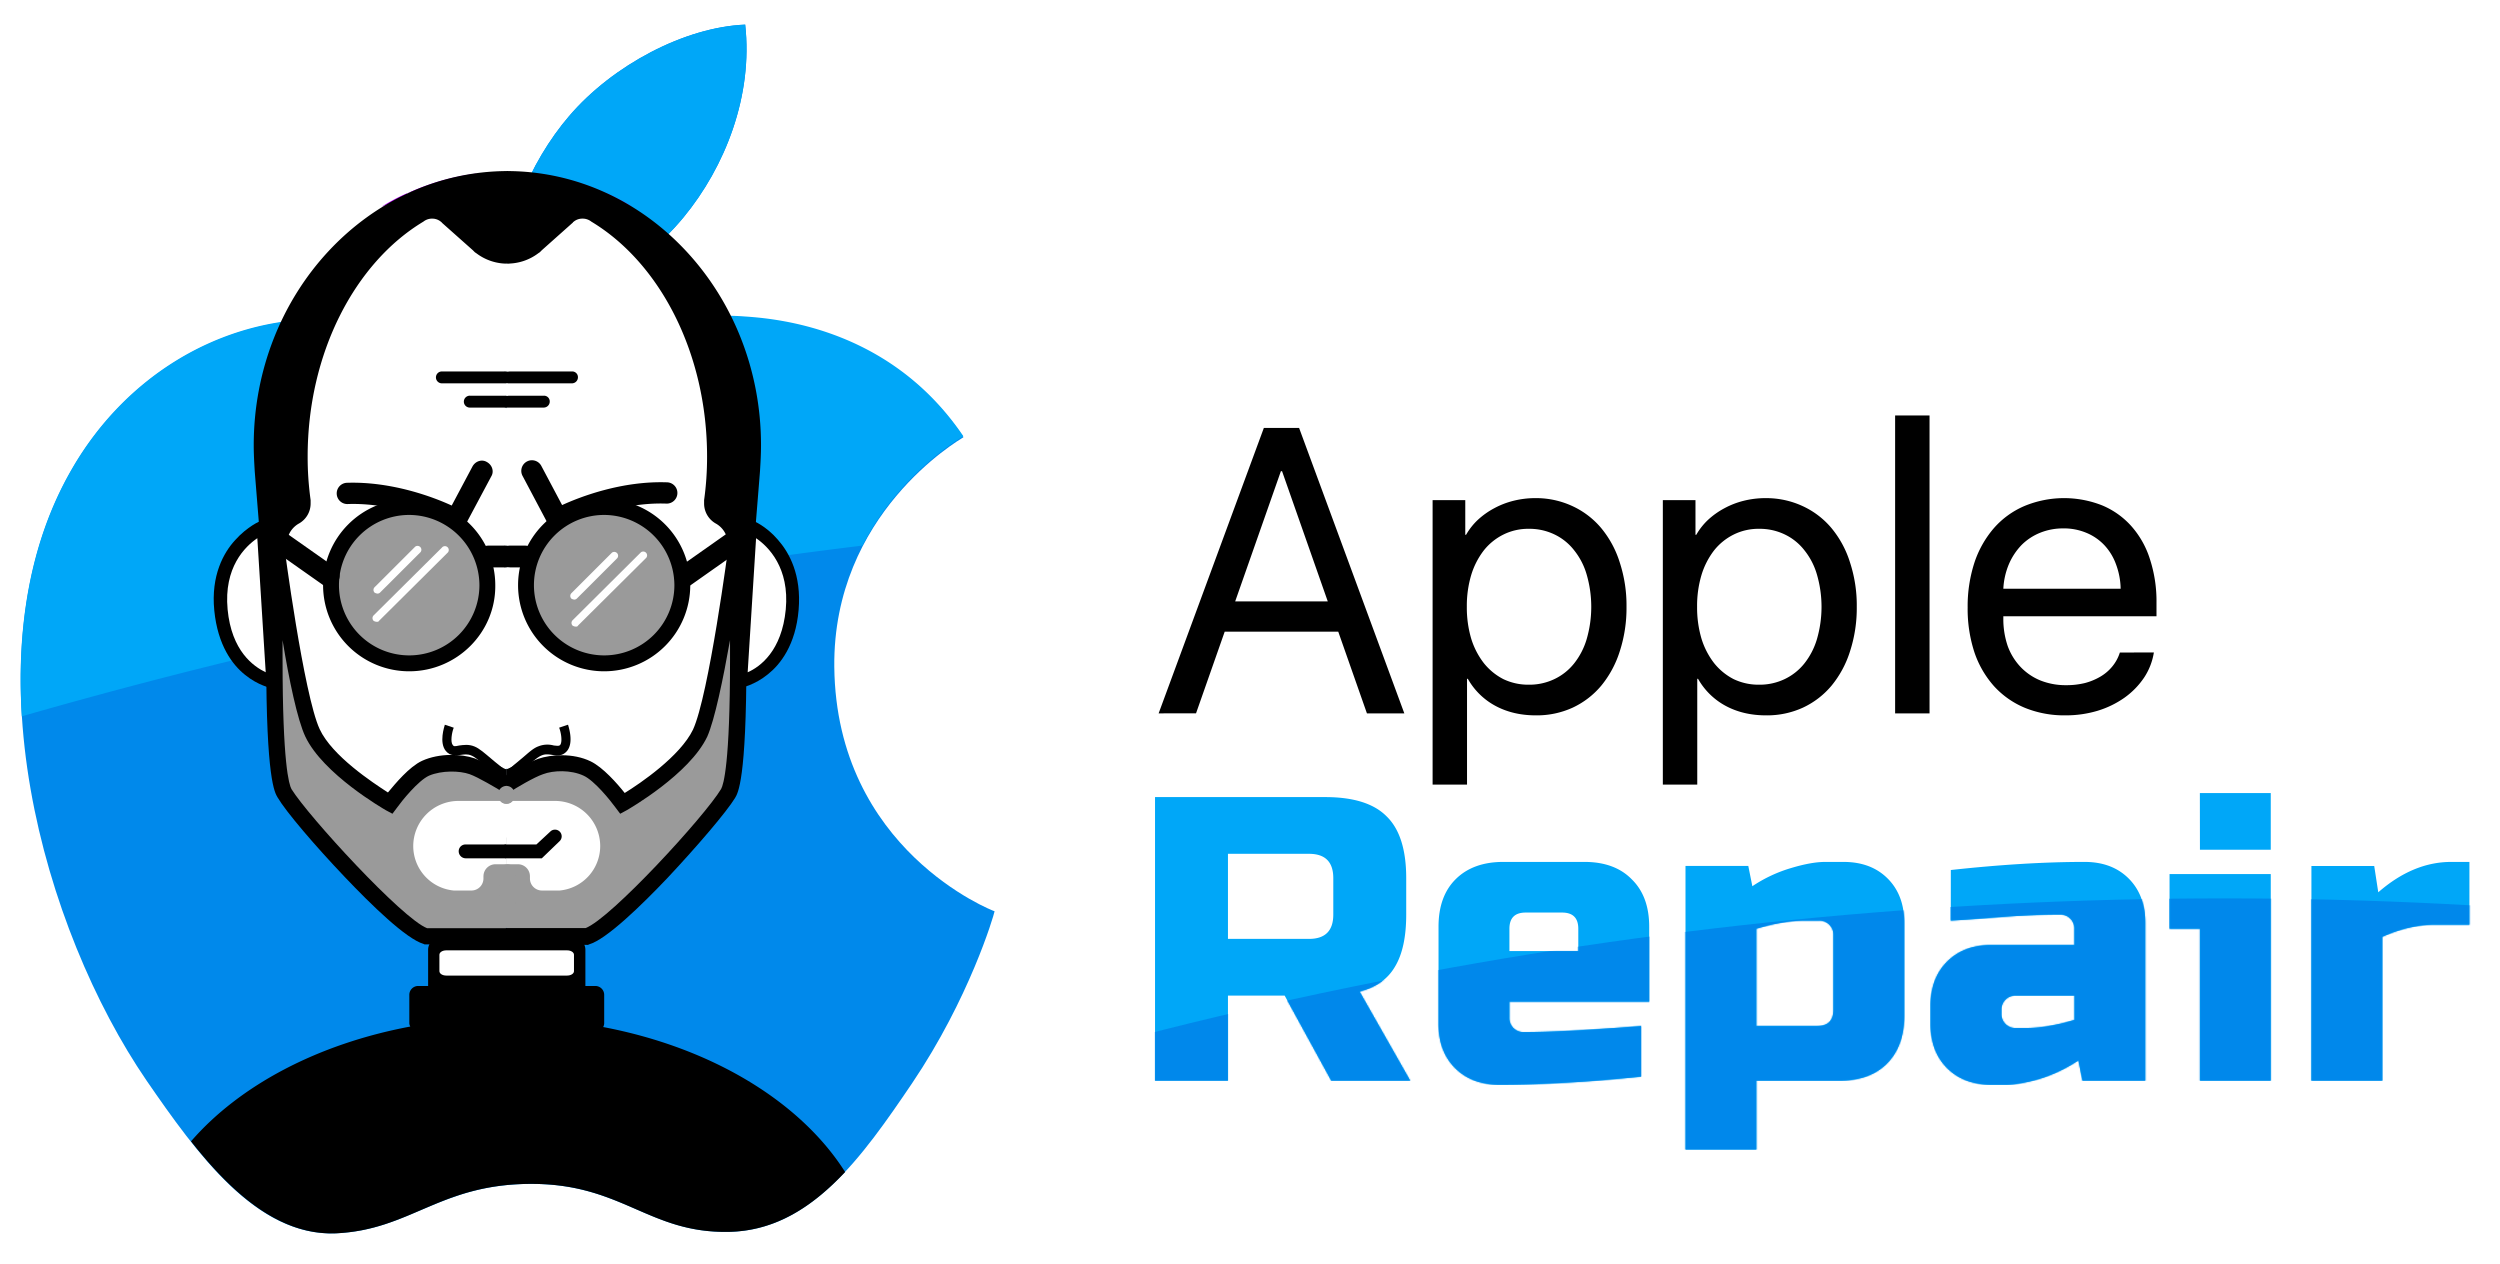 <?xml version="1.0" encoding="UTF-8"?>
<svg xmlns="http://www.w3.org/2000/svg" xmlns:xlink="http://www.w3.org/1999/xlink" id="Слой_1" data-name="Слой 1" viewBox="0 0 1851.19 936.09"><defs><style>.cls-1{fill:#0088eb;}.cls-2{fill:#fff;}.cls-3{fill:#0089eb;}.cls-4{fill:#00a7f8;}.cls-5{fill:#9a9a9a;}.cls-6{fill:#ba00ff;}.cls-7{mask:url(#mask);}</style><mask id="mask" x="-1573.73" y="587.23" width="6442" height="6520" maskUnits="userSpaceOnUse"><g id="mask0"><path class="cls-1" d="M855.27,590.23h126q31.5,0,45.6,14.4,14.4,14.1,14.4,45.6v27q0,24.9-8.4,38.7-8.1,13.8-26.1,18.3l37.5,66h-58.5l-34.5-63h-42v63h-54Zm132,60q0-18-18-18h-60v63h60q18,0,18-18Zm142.42,25.5q-12,0-12,12v16.5h51v-16.5q0-12-12-12Zm85.5,121.5q-57.9,6-105,6-20.4,0-32.7-12.3t-12.3-32.7v-72q0-22.5,12.6-35.1,12.9-12.9,35.4-12.9h60q22.5,0,35.1,12.9,12.9,12.6,12.9,35.1v55.5h-103.5v12a10.25,10.25,0,0,0,10.5,10.5q29.7,0,87-4.5Zm121.38-115.5q-15.9,0-36,6v72h45q12,0,12-12v-55.5a10.25,10.25,0,0,0-10.5-10.5Zm-36,118.5v51h-52.5v-210h46.5l3,15a104.36,104.36,0,0,1,28.8-13.5q15-4.5,25.2-4.5h13.5q20.4,0,32.7,12.3t12.3,32.7v69q0,22.5-12.9,35.4-12.6,12.6-35.1,12.6Zm199.47-39q15.9,0,36-6v-18h-43.5a10.25,10.25,0,0,0-10.5,10.5v3a10.25,10.25,0,0,0,10.5,10.5Zm-55.5-117q54.9-6,99-6,20.4,0,32.7,12.3t12.3,32.7v117H1542l-3-15a110.37,110.37,0,0,1-29.1,13.8q-14.7,4.2-24.9,4.2h-10.5q-20.4,0-32.7-12.3t-12.3-32.7v-13.5q0-20.4,12.3-32.7t32.7-12.3H1536v-12a10.25,10.25,0,0,0-10.5-10.5q-19.5,0-43.2,1.8-23.4,1.8-37.8,2.7Zm236.91,3v153H1629V687.73h-22.5v-40.5Zm-52.5-60h52.5v42H1629Zm174.1,97.5q-18.9,0-39,9v106.5h-52.5v-159h46.5l3,19.5q25.8-22.5,54-22.5h13.5v46.5Z"/></g></mask></defs><title>logo 44</title><rect class="cls-2" width="1851.19" height="936.09"/><path class="cls-3" d="M381.42,275.42c-34.81,0-89-40.3-146.18-38.84-75.11,1.1-144,44-182.82,112.48-78,137-20.15,339.63,56.05,451,37.37,54.23,81.34,115.41,140,113.21,56.05-2.56,76.93-36.63,145.08-36.63,67.41,0,86.83,36.63,146.18,35.53,60.45-1.1,98.56-55.32,135.56-109.91,42.5-63,60.45-123.83,61.18-127.49-1.46-.37-117.24-45.43-118.7-181-1.1-113.21,91.59-167.43,95.62-170-52.76-78-133.72-86.83-161.94-88.66C477.77,228.89,415.86,275.42,381.42,275.42ZM506,161.11c31.15-37.73,51.66-90.49,45.8-142.88-44.7,1.83-98.19,30-130.43,67.78-28.57,33.34-53.49,87.19-46.89,138.48C424.28,228.16,474.84,198.85,506,161.11Z"/><path class="cls-4" d="M506,161.11c31.15-37.73,51.66-90.49,45.8-142.88-44.7,1.83-98.19,30-130.43,67.78-28.58,33.34-53.49,87.19-46.89,138.48C424.28,228.16,474.84,198.85,506,161.11Z"/><path class="cls-4" d="M638.61,404c27.11-53.13,71.81-79.14,74.74-81-52.75-78-133.72-86.83-161.93-88.66-73.64-5.87-135.56,40.66-170,40.66-34.8,0-89-40.3-146.18-38.83-75.11,1.1-144,44-182.82,112.47C21.64,402.55,12.12,466.3,16.15,530.41A4012.63,4012.63,0,0,1,638.61,404Z"/><path class="cls-2" d="M375.19,135.83V580.24l-90.86,40.67L207,513.56,201.9,356.39l20.88-122,52.39-62.64,60.46-31.15Z"/><path d="M375.2,576.94c-5.13,0-10.26-4.76-16.12-9.89-3.67-3.29-7.33-6.59-10.26-7.69-2.57-1.1-5.13-.73-7.7-.37-3.29.37-7.69,1.1-11-2.93-5.13-6.23-1.1-17.95-.73-19.42l6.59,2.2c-1.46,3.67-2.56,10.63-.73,12.82.73,1.1,1.47,1.1,4.76.37,2.94-.37,7-1.1,11.36.73,3.67,1.47,7.7,5.13,12.09,8.8,4,3.29,9.16,8.06,11.73,8.06v7.32Z"/><path d="M341.12,395.22l-7-3.66c-.37-.37-37-19.78-76.94-18.32a7.88,7.88,0,0,1-.37-15.75c33.34-1.1,64.12,10.62,77.67,16.85l15.39-28.94c2.2-4,7-5.5,10.63-3.3,4,2.2,5.49,7,3.29,10.62Z"/><path class="cls-5" d="M303,491.21a57.89,57.89,0,1,0-57.88-57.88A57.88,57.88,0,0,0,303,491.21Z"/><path d="M303,497.08a63.75,63.75,0,1,1,63.74-63.75C367.13,468.5,338.19,497.08,303,497.08Zm0-115.78a52,52,0,1,0,52,52A52.23,52.23,0,0,0,303,381.3Z"/><path d="M243.3,434.42a6.41,6.41,0,0,1-4.4-1.46l-45.79-32.24a7.88,7.88,0,1,1,9.16-12.82l45.79,32.24a7.73,7.73,0,0,1,1.84,11A8.88,8.88,0,0,1,243.3,434.42Z"/><path d="M375.19,420.14H361.63a8.06,8.06,0,0,1,0-16.12h13.56a8.06,8.06,0,0,1,0,16.12Z"/><path d="M375.56,301.8H348.08a4.4,4.4,0,1,1,0-8.79h27.48A4.23,4.23,0,0,1,380,297.4,4.45,4.45,0,0,1,375.56,301.8Z"/><path d="M375.56,283.85H327.2a4.4,4.4,0,1,1,0-8.8h48.36a4.24,4.24,0,0,1,4.4,4.4A4.46,4.46,0,0,1,375.56,283.85Z"/><path class="cls-5" d="M375.19,693.45H315.47C295,687.59,222.78,607,210.69,587.94s-6.23-183.55-6.23-183.55,14.65,112.47,27.11,138.85,57.15,52,57.15,52,15-20.52,26.38-25.65,26-4.4,34.44-1.47,26,13.56,26,13.56"/><path d="M375.19,699.31H314.37l-.73-.36c-12.82-3.67-38.83-29-58.25-49.46-22-23.09-43.6-48.37-49.83-59-2.2-3.66-8.43-13.56-8.43-102.22,0-43.23,1.47-84.26,1.47-84.63l11.72-.73c0,1.1,14.66,111.74,26.38,137,9.16,19.78,39.2,39.57,50.56,46.9,5.5-6.6,15.76-19.05,25.28-23.45,12.82-5.86,29.31-5.13,38.84-1.83,8.79,3.29,26.38,13.55,27.11,14.29l-6.23,10.62c-4.76-2.93-18.32-11-24.55-13.19-7.32-2.56-20.51-2.93-30,1.1-8.06,3.66-20.15,18.68-23.81,23.81l-3.3,4.4L285.8,600c-1.84-1.1-46.53-26.75-59.72-54.59C220.22,533,214,503.3,209.23,474v14.29c0,76.94,4.76,92.69,6.59,96,12.46,20.15,82.07,96,100.39,103h59Z"/><path class="cls-2" d="M358,648.75a8.91,8.91,0,0,1,8.79-8.79h8.8V593.07H339.29A33.46,33.46,0,0,0,306,626.41a33.08,33.08,0,0,0,30,33h13.19a8.91,8.91,0,0,0,8.79-8.79v-1.84Z"/><path d="M375.19,635.56h-30.4a5.23,5.23,0,0,1-5.13-5.13,5,5,0,0,1,5.13-5.12h30.4a5.23,5.23,0,0,1,5.13,5.12A5,5,0,0,1,375.19,635.56Z"/><path class="cls-2" d="M279.57,439.56a5.22,5.22,0,0,1-2.2-.74,2.87,2.87,0,0,1,0-4l30.05-30a2.85,2.85,0,0,1,4,4l-30.05,30A2.77,2.77,0,0,1,279.57,439.56Z"/><path class="cls-2" d="M278.84,460.44a5.14,5.14,0,0,1-2.2-.74,2.87,2.87,0,0,1,0-4l50.56-50.19a2.85,2.85,0,1,1,4,4L280.67,459.7C280.3,460.44,279.57,460.44,278.84,460.44Z"/><path class="cls-2" d="M194.94,390.09l7,114.68s-34.07-5.86-38.46-53.12C159.41,404.75,194.94,390.09,194.94,390.09Z"/><path d="M207.4,510.63l-6.23-1.1c-.37,0-9.89-1.83-19.79-9.89-9.15-7.33-20.15-21.62-22.71-47.63s7-42.87,15.39-52c9.16-10.25,18.68-14.28,19.05-14.28l6.23-2.57ZM190.54,398.52c-9.16,6.23-24.91,21.62-22,52.76,2.93,30.77,19.05,42.13,28.21,46.53Z"/><path class="cls-6" d="M303.39,145l-2.2-1.83a150.51,150.51,0,0,0-18.69,9.89Z"/><path class="cls-6" d="M349.18,131.43a14.8,14.8,0,0,1,3.66-2.93,175.52,175.52,0,0,0-51.29,14.66l46.53-12.82Z"/><path d="M187.88,329.64c0,6.6.36,12.82.73,19.05,0,.37,3.66,45.43,3.66,45.43l9.89,4.4.37-.73,10.26,7.69c0-.73-.37-1.46-.37-2.56a17.45,17.45,0,0,1,9.16-15.39,17,17,0,0,0,8.43-15v-2.2a229.8,229.8,0,0,1-2.2-32.24c0-76.94,35.17-143.62,85.73-174a10.26,10.26,0,0,1,6.6-2.2,10,10,0,0,1,6.22,2.2c.37.37.74.37.74.73l23.08,20.52,1.46,1.47,1.1.73a37.75,37.75,0,0,0,22.72,7.69h.73V126.67C272.51,126.67,187.88,217.53,187.88,329.64Z"/><path class="cls-2" d="M375.19,135.83V580.24l90.86,40.67,77.67-107.35,4.77-157.17L528,234.38l-52.76-62.64-60.45-31.15Z"/><path d="M374.83,576.51v-7c2.56,0,7.69-4.76,11.72-8.06,4.4-3.66,8.06-7.33,12.09-8.79A17.84,17.84,0,0,1,410,552c3.3.37,4,.37,4.76-.36,1.83-2.2.73-9.16-.73-12.82l6.59-2.2c.37,1.46,4.4,13.19-.73,19.41-3.3,4-7.69,3.67-11,2.94-2.57-.37-5.13-.74-7.69.36-2.94,1.1-6.6,4.4-10.26,7.7C385.08,571.75,380,576.51,374.83,576.51Z"/><path d="M409.63,395.22l-22.71-42.86A7.87,7.87,0,1,1,400.84,345L416.23,374c13.55-6.22,44.33-18,77.67-16.85a7.88,7.88,0,0,1-.37,15.76c-39.93-1.47-76.57,18.31-76.94,18.31Z"/><path class="cls-5" d="M447.37,491.21a57.89,57.89,0,1,0-57.89-57.88A57.88,57.88,0,0,0,447.37,491.21Z"/><path d="M447.37,497.08a63.75,63.75,0,1,1,63.75-63.75A63.8,63.8,0,0,1,447.37,497.08Zm0-115.78a52,52,0,1,0,52,52A52.23,52.23,0,0,0,447.37,381.3Z"/><path d="M507.45,434.42a8.3,8.3,0,0,1-6.59-3.29,7.73,7.73,0,0,1,1.83-11l45.8-32.24a7.88,7.88,0,0,1,9.16,12.82L511.85,433A7,7,0,0,1,507.45,434.42Z"/><path d="M388.75,420.14H375.19a8.06,8.06,0,0,1,0-16.12h13.56a8.06,8.06,0,0,1,0,16.12Z"/><path d="M402.67,301.8H375.19a4.4,4.4,0,0,1,0-8.79h27.48a4.23,4.23,0,0,1,4.4,4.39A4.46,4.46,0,0,1,402.67,301.8Z"/><path d="M423.55,283.85H375.19a4.4,4.4,0,0,1,0-8.8h48.36a4.23,4.23,0,0,1,4.4,4.4A4.46,4.46,0,0,1,423.55,283.85Z"/><path class="cls-5" d="M375.19,693.45h59.72c20.52-5.86,92.69-86.46,104.78-105.51s6.23-183.56,6.23-183.56-14.65,112.48-27.11,138.86-57.15,52-57.15,52-15-20.51-26.38-25.64-26-4.4-34.44-1.47-26,13.56-26,13.56"/><path d="M374.59,699V687.22h59c18.68-7,88.29-82.8,100.38-103,1.83-3.3,6.6-19,6.6-96V474c-5.13,28.95-11.36,59-16.86,71.45C510.51,573.28,465.82,598.93,464,600l-4.76,2.57-3.3-4.4c-4-5.49-15.75-20.15-23.81-23.81-9.53-4.4-22.35-4-30-1.1-6.6,2.2-20.15,10.26-24.55,13.19l-6.23-10.26c.74-.37,17.95-11,27.11-14.29,9.53-3.3,26-4.39,38.84,1.83,9.16,4.4,19.78,16.49,25.28,23.45,11.36-7,41-27.11,50.56-46.89,11.72-25.28,26.38-135.93,26.38-137l11.72.74c0,.36,1.47,41.76,1.47,84.63,0,88.66-6.23,98.55-8.43,102.22-6.23,10.25-27.84,35.53-49.83,59C475,670.37,449,695.65,436.14,699.31l-.73.37Z"/><path class="cls-2" d="M392.41,648.75a8.91,8.91,0,0,0-8.79-8.79h-8.79V593.07H411.1a33.46,33.46,0,0,1,33.34,33.34,33.09,33.09,0,0,1-30.05,33H401.2a8.91,8.91,0,0,1-8.79-8.79v-1.84Z"/><path d="M401.2,635.56h-26a5.24,5.24,0,0,1-5.13-5.13,5,5,0,0,1,5.13-5.13h22l10.26-9.52a4.92,4.92,0,0,1,7,7Z"/><path class="cls-2" d="M555.45,390.1l-7,114.67s34.07-5.86,38.47-53.12C591.35,404.75,555.45,390.1,555.45,390.1Z"/><path d="M543,510.63l7.7-127.86,6.22,2.56c.37,0,10.26,4,19.06,14.29,8.42,9.53,17.58,26,15.38,52S577.8,492,568.64,499.27c-9.89,8.06-19.42,9.9-19.79,9.9Zm16.86-112.11-6.23,99.29c9.16-4,25.28-15.76,28.21-46.53S569,404.75,559.85,398.52Z"/><path class="cls-6" d="M447,145l2.2-1.83a151.09,151.09,0,0,1,18.68,9.89Z"/><path class="cls-6" d="M401.2,131.43a14.8,14.8,0,0,0-3.66-2.93,175.52,175.52,0,0,1,51.29,14.66L402.3,130.34Z"/><path d="M563.51,329.64c0,6.6-.37,12.82-.74,19.05,0,.37-3.66,45.43-3.66,45.43l-9.89,4.4-.37-.73-10.26,7.69c0-.73.37-1.46.37-2.56a17.43,17.43,0,0,0-9.16-15.39,17,17,0,0,1-8.43-15v-2.2a229.8,229.8,0,0,0,2.2-32.24c0-76.94-35.17-143.62-85.73-174a10.25,10.25,0,0,0-6.59-2.2A10,10,0,0,0,425,164c-.37.37-.73.37-.73.73L401.2,185.29l-1.46,1.47-1.1.73a37.75,37.75,0,0,1-22.72,7.69h-.73V126.67C478.87,126.67,563.51,217.53,563.51,329.64Z"/><path d="M141.45,845.13c30,38.1,64.85,69.61,107,68.14,56.05-2.56,76.94-36.63,145.08-36.63,67.42,0,86.83,36.63,146.19,35.53,34.8-.73,61.91-18.68,86.09-44.33-33-52-98.55-92-179.15-107.34a6.93,6.93,0,0,0,.73-2.57V736.68a6.57,6.57,0,0,0-6.6-6.59h-7.32V703.34c0-4-2.57-7.69-6.23-7.69h-104c-3.3,0-6.23,3.3-6.23,7.69v26.75h-7.33a6.56,6.56,0,0,0-6.59,6.59v20.89a5.33,5.33,0,0,0,.73,2.56C235.24,773,177.35,803.73,141.45,845.13Z"/><path class="cls-2" d="M419.89,703.71h-89.4c-2.93,0-5.12,1.46-5.12,3.29v12.09c0,1.84,2.19,3.3,5.12,3.3h89.4c2.93,0,5.13-1.46,5.13-3.3V707C425,705.17,422.82,703.71,419.89,703.71Z"/><path d="M990.94,467.73H906.86l-21.24,60.5H857.94l77.92-211.38h26.08l77.93,211.38h-27.69Zm-76.32-22.41h68.56l-33.84-96.39h-.88Zm222.07-76.47a64,64,0,0,1,27.54,5.86A61.22,61.22,0,0,1,1185.62,391a74.53,74.53,0,0,1,13.77,25.49,102.37,102.37,0,0,1,5,32.81,103.75,103.75,0,0,1-5,33,76.07,76.07,0,0,1-13.63,25.34A61.37,61.37,0,0,1,1164.52,524a63.86,63.86,0,0,1-27.24,5.71q-16.85,0-29.89-7a51.33,51.33,0,0,1-20.5-20.07h-.59V581h-25.49V370.32H1085V396h.59a47.83,47.83,0,0,1,8.79-11.13,58.32,58.32,0,0,1,12-8.5,60.85,60.85,0,0,1,14.36-5.56A66.66,66.66,0,0,1,1136.69,368.85ZM1132,507a42.94,42.94,0,0,0,18.9-4.1,41.34,41.34,0,0,0,14.65-11.58,53.16,53.16,0,0,0,9.37-18.16,85.76,85.76,0,0,0,0-47.61,51.47,51.47,0,0,0-9.37-18.16,40.53,40.53,0,0,0-14.65-11.72,42.8,42.8,0,0,0-18.9-4.1,41.27,41.27,0,0,0-18.75,4.25,42.8,42.8,0,0,0-14.5,11.71,56.89,56.89,0,0,0-9.37,18.31,80,80,0,0,0-3.23,23.44,81.45,81.45,0,0,0,3.23,23.59,57,57,0,0,0,9.37,18.16,44.53,44.53,0,0,0,14.5,11.87A42.65,42.65,0,0,0,1132,507Zm175.2-138.14a64,64,0,0,1,27.54,5.86A61.22,61.22,0,0,1,1356.13,391a74.35,74.35,0,0,1,13.76,25.49,102.09,102.09,0,0,1,5,32.81,103.47,103.47,0,0,1-5,33,75.88,75.88,0,0,1-13.62,25.34A61.37,61.37,0,0,1,1335,524a63.86,63.86,0,0,1-27.24,5.71q-16.85,0-29.89-7a51.42,51.42,0,0,1-20.51-20.07h-.58V581h-25.49V370.32h24.17V396h.59a47.83,47.83,0,0,1,8.79-11.13,58,58,0,0,1,12-8.5,60.78,60.78,0,0,1,14.35-5.56A66.8,66.8,0,0,1,1307.2,368.85ZM1302.51,507a43,43,0,0,0,18.9-4.1,41.43,41.43,0,0,0,14.65-11.58,53.34,53.34,0,0,0,9.37-18.16,85.76,85.76,0,0,0,0-47.61,51.64,51.64,0,0,0-9.37-18.16,40.62,40.62,0,0,0-14.65-11.72,42.83,42.83,0,0,0-18.9-4.1,41.27,41.27,0,0,0-18.75,4.25,42.8,42.8,0,0,0-14.5,11.71,56.89,56.89,0,0,0-9.37,18.31,80,80,0,0,0-3.23,23.44,81.45,81.45,0,0,0,3.23,23.59,57,57,0,0,0,9.37,18.16,44.53,44.53,0,0,0,14.5,11.87A42.65,42.65,0,0,0,1302.51,507Zm100.78-199.37h25.49V528.23h-25.49Zm124.52,83.64a44.93,44.93,0,0,0-17.14,3.23,41.1,41.1,0,0,0-13.77,9.08,47.31,47.31,0,0,0-9.38,14.21,53.85,53.85,0,0,0-4.1,18.16h86.87a54.12,54.12,0,0,0-3.52-18.31,41.09,41.09,0,0,0-8.64-14.06,38.51,38.51,0,0,0-13.33-9.08A43.17,43.17,0,0,0,1527.81,391.26Zm67.08,91.85a47,47,0,0,1-7.32,18.75,58,58,0,0,1-14.5,14.8,69.86,69.86,0,0,1-19.92,9.66,81.41,81.41,0,0,1-23.73,3.37,77.24,77.24,0,0,1-30-5.56,64,64,0,0,1-22.85-16A72.59,72.59,0,0,1,1462,483a103.32,103.32,0,0,1-5-33.1,104.71,104.71,0,0,1,5-33.25,75.4,75.4,0,0,1,14.36-25.49A62.86,62.86,0,0,1,1499,374.71a76.66,76.66,0,0,1,57.71-.44,59.7,59.7,0,0,1,21.68,15.53A67.08,67.08,0,0,1,1592,414.12a100.68,100.68,0,0,1,4.83,32.22v10H1483.42v1.47a61.89,61.89,0,0,0,3.22,20.51,44.7,44.7,0,0,0,9.52,15.52,42.44,42.44,0,0,0,14.65,10,50.37,50.37,0,0,0,19.19,3.52,57.53,57.53,0,0,0,13.92-1.61,45.36,45.36,0,0,0,11.57-4.84,33.14,33.14,0,0,0,8.79-7.61,30.72,30.72,0,0,0,5.42-10.11Z"/><path class="cls-4" d="M855.27,590.23h126q31.5,0,45.6,14.4,14.4,14.1,14.4,45.6v27q0,24.9-8.4,38.7-8.1,13.8-26.1,18.3l37.5,66h-58.5l-34.5-63h-42v63h-54Zm132,60q0-18-18-18h-60v63h60q18,0,18-18Zm142.42,25.5q-12,0-12,12v16.5h51v-16.5q0-12-12-12Zm85.5,121.5q-57.9,6-105,6-20.4,0-32.7-12.3t-12.3-32.7v-72q0-22.5,12.6-35.1,12.9-12.9,35.4-12.9h60q22.5,0,35.1,12.9,12.9,12.6,12.9,35.1v55.5h-103.5v12a10.25,10.25,0,0,0,10.5,10.5q29.7,0,87-4.5Zm121.38-115.5q-15.9,0-36,6v72h45q12,0,12-12v-55.5a10.25,10.25,0,0,0-10.5-10.5Zm-36,118.5v51h-52.5v-210h46.5l3,15a104.36,104.36,0,0,1,28.8-13.5q15-4.5,25.2-4.5h13.5q20.4,0,32.7,12.3t12.3,32.7v69q0,22.5-12.9,35.4-12.6,12.6-35.1,12.6Zm199.47-39q15.9,0,36-6v-18h-43.5a10.25,10.25,0,0,0-10.5,10.5v3a10.25,10.25,0,0,0,10.5,10.5Zm-55.5-117q54.9-6,99-6,20.4,0,32.7,12.3t12.3,32.7v117H1542l-3-15a110.37,110.37,0,0,1-29.1,13.8q-14.7,4.2-24.9,4.2h-10.5q-20.4,0-32.7-12.3t-12.3-32.7v-13.5q0-20.4,12.3-32.7t32.7-12.3H1536v-12a10.25,10.25,0,0,0-10.5-10.5q-19.5,0-43.2,1.8-23.4,1.8-37.8,2.7Zm236.91,3v153H1629V687.73h-22.5v-40.5Zm-52.5-60h52.5v42H1629Zm174.1,97.5q-18.9,0-39,9v106.5h-52.5v-159h46.5l3,19.5q25.8-22.5,54-22.5h13.5v46.5Z"/><g class="cls-7"><circle class="cls-1" cx="1647.27" cy="3886.23" r="3221"/></g><path class="cls-2" d="M425.28,444a5.26,5.26,0,0,1-2.19-.73,2.87,2.87,0,0,1,0-4l30-30a2.85,2.85,0,0,1,4,4l-30,30A2.84,2.84,0,0,1,425.28,444Z"/><path class="cls-5" d="M426.2,461.45a5.18,5.18,0,0,1-2.2-.74,2.87,2.87,0,0,1,0-4l50.56-50.19a2.85,2.85,0,0,1,4,4L428,460.71C427.66,461.45,426.93,461.45,426.2,461.45Z"/><path d="M376.61,184.89c7.72,0,7.73-12,0-12s-7.74,12,0,12Z"/><path d="M375.27,177.56c7.72,0,7.74-12,0-12s-7.73,12,0,12Z"/><path d="M377.27,162.89c7.72,0,7.74-12,0-12s-7.73,12,0,12Z"/><path d="M375.27,167.56c7.72,0,7.74-12,0-12s-7.73,12,0,12Z"/><path d="M376.61,152.89c7.72,0,7.73-12,0-12s-7.74,12,0,12Z"/><path d="M375.94,146.89c7.72,0,7.73-12,0-12s-7.73,12,0,12Z"/><path d="M376.61,192.23c7.72,0,7.73-12,0-12s-7.74,12,0,12Z"/><path d="M375.94,192.89c7.72,0,7.73-12,0-12s-7.73,12,0,12Z"/><path d="M376.61,194.23c7.72,0,7.73-12,0-12s-7.74,12,0,12Z"/><path d="M376.61,194.89c7.72,0,7.73-12,0-12s-7.74,12,0,12Z"/><path class="cls-2" d="M374.61,620.23c7.72,0,7.73-12,0-12s-7.74,12,0,12Z"/><path class="cls-2" d="M374.52,609.48c7.72,0,7.74-12,0-12s-7.73,12,0,12Z"/><path class="cls-2" d="M375.27,608.1c7.72,0,7.74-12,0-12s-7.73,12,0,12Z"/><path class="cls-2" d="M374.9,607.23c7.72,0,7.73-12,0-12s-7.74,12,0,12Z"/><path class="cls-2" d="M375.15,606.48c7.72,0,7.73-12,0-12s-7.74,12,0,12Z"/><path class="cls-2" d="M375.27,605.85c7.72,0,7.74-12,0-12s-7.73,12,0,12Z"/><path class="cls-2" d="M375.4,605.35c7.72,0,7.73-12,0-12s-7.74,12,0,12Z"/><path class="cls-2" d="M375,605.23c7.72,0,7.74-12,0-12s-7.73,12,0,12Z"/><path class="cls-2" d="M375.27,559c7.72,0,7.74-12,0-12s-7.73,12,0,12Z"/><path class="cls-2" d="M375.15,560.48c7.72,0,7.73-12,0-12s-7.74,12,0,12Z"/><path class="cls-2" d="M375.27,562.35c7.72,0,7.74-12,0-12s-7.73,12,0,12Z"/><path class="cls-2" d="M375.27,564.48c7.72,0,7.74-12,0-12s-7.73,12,0,12Z"/><path class="cls-2" d="M375.52,566.1c7.72,0,7.74-12,0-12s-7.73,12,0,12Z"/><path class="cls-2" d="M375.65,567.73c7.72,0,7.73-12,0-12s-7.74,12,0,12Z"/><path class="cls-2" d="M375.52,568.6c7.72,0,7.74-12,0-12s-7.73,12,0,12Z"/><path class="cls-2" d="M374.77,568.6c7.72,0,7.74-12,0-12s-7.73,12,0,12Z"/><path class="cls-2" d="M374.44,551.39c7.72,0,7.73-12,0-12s-7.73,12,0,12Z"/><path class="cls-2" d="M374.61,543.89c7.72,0,7.73-12,0-12s-7.74,12,0,12Z"/><path class="cls-2" d="M375.61,564.39c7.72,0,7.73-12,0-12s-7.74,12,0,12Z"/><path class="cls-2" d="M377.27,534.23c7.72,0,7.74-12,0-12s-7.73,12,0,12Z"/><path class="cls-2" d="M374.77,535.73c7.72,0,7.74-12,0-12s-7.73,12,0,12Z"/><path class="cls-2" d="M374.94,545.89c7.72,0,7.73-12,0-12s-7.73,12,0,12Z"/><path class="cls-2" d="M380.73,535.16l.17-.67a6.3,6.3,0,0,0-.6-4.62,6.13,6.13,0,0,0-3.59-2.76,6,6,0,0,0-7.38,4.19l-.17.67a6.25,6.25,0,0,0,.61,4.62,6,6,0,0,0,11-1.43Z"/><path class="cls-2" d="M369.39,533.4c-.28,4-.42,8-.43,12,0,6.68,10.16,8.27,11.78,1.6a70,70,0,0,0,1.59-17.63c0-2.46-.46-4.77-.68-7.2-.07-.73-.22-1.58-.31-.4.1-1.31.6-2.86.78-4.2.42-3.24-3.07-6-6-6-3.6,0-5.58,2.8-6,6-.26,2-.83,3.44-.55,5.51.24,1.82.66,3.47.75,5.34a54.44,54.44,0,0,1-1.15,15.39L381,545.38c0-4,.15-8,.43-12,.55-7.7-11.45-7.67-12,0Z"/><path class="cls-2" d="M369.93,490.4c0,8.4-.41,16.78-1.08,25.16-.56,6.89-.62,13.44,2.87,19.64,3.78,6.73,14.15.69,10.36-6.06-2.89-5.14-1.34-11.84-.93-17.45.52-7.09.75-14.19.78-21.29,0-7.73-12-7.74-12,0Z"/><path class="cls-2" d="M380.85,494.94c3.12-10.57,1-22.37.41-33.18-.45-7.68-12.45-7.73-12,0,.57,9.58,2.77,20.65,0,30-2.18,7.43,9.39,10.6,11.57,3.19Z"/><path class="cls-2" d="M381.83,463c.91-6.18.4-12.44,1.29-18.6.46-3.2-.79-6.44-4.19-7.38-2.82-.77-6.92,1-7.39,4.19-.89,6.18-.37,12.45-1.28,18.6-.48,3.2.79,6.45,4.19,7.38,2.82.78,6.9-1,7.38-4.19Z"/><path class="cls-2" d="M370.22,436.06c-.45,7.62-.78,15.25-.93,22.88-.14,6.9-1.06,14.66,1.25,21.29s11.08,5.11,11.79-1.59l.28-2.75c.81-7.67-11.2-7.61-12,0l-.28,2.75,11.78-1.6c-2.11-6.05-.93-13.68-.78-20,.17-7,.48-14,.89-21,.46-7.71-11.54-7.69-12,0Z"/><path class="cls-2" d="M380.48,437.64c.29-1.94.56-3.9.68-5.86,0-.72.06-1.43.07-2.15,0-.47,0-.94,0-1.41-.14.45-.09.31.16-.4,1.07-3-1.2-6.7-4.19-7.38a6.15,6.15,0,0,0-7.38,4.19c-1.07,3-.52,7.27-.9,9.82-.47,3.09.77,6.61,4.19,7.38,2.85.65,6.87-.87,7.38-4.19Z"/><path class="cls-2" d="M369,391.89a54.83,54.83,0,0,1,.33,6,6,6,0,0,0,12,0,54.83,54.83,0,0,0-.33-6,6.54,6.54,0,0,0-1.75-4.24,6.16,6.16,0,0,0-4.25-1.76c-2.95.13-6.37,2.66-6,6Z"/><path class="cls-2" d="M381.41,390.57a162.28,162.28,0,0,0,.37-19.35c-.32-7.7-12.32-7.74-12,0a162.28,162.28,0,0,1-.37,19.35c-.61,7.7,11.39,7.66,12,0Z"/><path class="cls-2" d="M380.41,375c-1-3.63,1.22-7.83,1.55-11.51.36-4,.17-8,.2-12,0-7.73-12-7.73-12,0,0,4.41.43,9.15-.53,13.48-1,4.59-2.06,8.59-.79,13.27,2,7.44,13.6,4.28,11.57-3.19Z"/><path class="cls-2" d="M370.19,382.39q-.07,5.25-.33,10.5a6,6,0,0,0,12,0q.25-5.25.33-10.5a6,6,0,0,0-12,0Z"/><path class="cls-2" d="M382,372.05a259.11,259.11,0,0,0,.71-29c-.16-5.16-6.47-8-10.24-4.25a9.51,9.51,0,0,0-2.54,4.28c-1,3.35,1.27,6.2,4.19,7.38a6.79,6.79,0,0,0,4.92.06c4-1.27,5.21-5.22,3.58-8.81a14.48,14.48,0,0,1-.87-8c.91-7.65-11.09-7.59-12,0a25.73,25.73,0,0,0,2.51,14.07l3.59-8.81,1.46-.06,4.2,7.38-.56,1-10.24-4.24a259.11,259.11,0,0,1-.71,29c-.61,7.7,11.39,7.66,12,0Z"/><path class="cls-2" d="M381,345.13c.21-4.51-1-8.91-1-13.43a81.26,81.26,0,0,1,1.84-14.49c1.41-7.55-10.16-10.78-11.58-3.19a115.1,115.1,0,0,0-2.21,15.88c-.22,5.14,1.21,10.14,1,15.23-.38,7.72,11.62,7.7,12,0Z"/><path class="cls-2" d="M381.74,323.29c-.79-2-.36-4.86-.38-7l-.06-8.19c-.05-7.72-12.05-7.74-12,0l.07,9.45c0,3-.28,6.17.8,9,1.17,3,4,5.11,7.38,4.19,2.89-.8,5.36-4.35,4.19-7.38Z"/><path class="cls-2" d="M370.41,258.35a13.44,13.44,0,0,0-1,5.91c-.08,2.28-.59,4.14.32,6.38,1.12,2.76,3.41,4.77,6.58,4.29a6,6,0,0,0,5.21-5.89q0-6.81.4-13.6l-9,5.18.38.29c2.6,1.95,6.71.41,8.21-2.15,1.8-3.07.45-6.26-2.15-8.21l-.38-.29c-3.94-3-8.77,1.14-9,5.18q-.43,6.8-.4,13.6l11.78-1.59c-.54-1.33,0-3.79.05-5.47l-.82,3,.28-.6c1.33-3,.84-6.46-2.16-8.21-2.57-1.51-6.86-.82-8.21,2.15Z"/><path class="cls-2" d="M368.64,213.6c1.78,7.34.31,15.42.12,22.89-.2,7.95-.09,15.89.26,23.84.33,7.69,12.33,7.73,12,0-.37-8.61-.47-17.22-.2-25.83.25-8.07,1.32-16.14-.6-24.09-1.82-7.51-13.39-4.33-11.58,3.19Z"/><path class="cls-2" d="M380.56,226.68c1.05-4.24-1.16-7.78-.68-12,.51-4.57,1.94-8.82,1.48-13.47-.75-7.62-12.76-7.7-12,0,.4,4.08-.78,7.86-1.31,11.87a22.94,22.94,0,0,0-.18,5.49c.11,1.13,1.36,3.9,1.12,4.88-1.85,7.5,9.72,10.7,11.57,3.19Z"/><path class="cls-2" d="M375.44,102.89c7.72,0,7.73-12,0-12s-7.73,12,0,12Z"/><path class="cls-2" d="M375.18,290a1.5,1.5,0,0,0,0-3,1.5,1.5,0,0,0,0,3Z"/><path class="cls-2" d="M373.76,288a12.29,12.29,0,0,1-.08,1.8c0,.71.14,1.42.24,2.13a1.53,1.53,0,0,0,1.85,1.05,1.55,1.55,0,0,0,1.05-1.85,11.1,11.1,0,0,1-.15-1.91,6.52,6.52,0,0,0,0-2c-.47-1.87-3.37-1.07-2.89.8Z"/><path class="cls-2" d="M376.64,286.38c0-.33,0-.66,0-1a1.5,1.5,0,0,0-3,0c0,.34,0,.67,0,1a1.5,1.5,0,0,0,1.5,1.5,1.54,1.54,0,0,0,1.5-1.5Z"/><path class="cls-5" d="M380.69,663.35a55.89,55.89,0,0,0,.09-5.79,6,6,0,0,0-12,0,55.89,55.89,0,0,1-.09,5.79,6,6,0,0,0,1.76,4.24,6.09,6.09,0,0,0,4.24,1.76c3.54-.16,5.64-2.65,6-6Z"/><path class="cls-5" d="M381,589.19a7.38,7.38,0,0,1,0-1.05l-.21,1.6,0-.18a4.52,4.52,0,0,0,.1-2.39,4.38,4.38,0,0,0-.71-2.23,6,6,0,0,0-8.21-2.15,5.81,5.81,0,0,0-2.75,3.58,14.13,14.13,0,0,0-.29,2.82,6.32,6.32,0,0,0,1.76,4.24,6,6,0,0,0,8.49,0,6,6,0,0,0,1.75-4.24Z"/><path class="cls-5" d="M375,594.66c7.72,0,7.74-12,0-12s-7.73,12,0,12Z"/><path class="cls-5" d="M375.09,595.16c7.72,0,7.73-12,0-12s-7.74,12,0,12Z"/><path class="cls-2" d="M426.2,464a5.3,5.3,0,0,1-2.2-.73,2.87,2.87,0,0,1,0-4L474.56,409a2.85,2.85,0,0,1,4,4L428,463.22C427.66,464,426.93,464,426.2,464Z"/><path class="cls-5" d="M375.36,686.73c7.72,0,7.73-12,0-12s-7.74,12,0,12Z"/><path class="cls-5" d="M381.4,680.73c0-3.79.88-7.59,0-11.32a6,6,0,1,0-11.57,3.19c-.15-.61,0,.92,0,1.17-.05.83-.19,1.65-.28,2.47a37.42,37.42,0,0,0-.14,4.49,6,6,0,0,0,12,0Z"/><path class="cls-5" d="M381.88,672.73a64.49,64.49,0,0,0-.21-8.34c-.28-3.12-2.56-6.15-6-6-3,.14-6.3,2.65-6,6a64.49,64.49,0,0,1,.21,8.34,6,6,0,0,0,6,6,6.13,6.13,0,0,0,6-6Z"/><path class="cls-5" d="M381.58,668.52a48.51,48.51,0,0,1,.24-7.33c.34-3.14-3-6.14-6-6-3.54.15-5.64,2.64-6,6a48.51,48.51,0,0,0-.24,7.33c.14,3.13,2.66,6.15,6,6,3.14-.14,6.15-2.64,6-6Z"/><path class="cls-5" d="M381.88,664.85l-.08-6.71c0-3.13-2.74-6.14-6-6a6.1,6.1,0,0,0-6,6l.08,6.71c0,3.14,2.73,6.15,6,6a6.09,6.09,0,0,0,6-6Z"/><path class="cls-5" d="M380.88,665q.11-3.88.05-7.75c-.05-3.14-2.73-6.15-6-6a6.1,6.1,0,0,0-6,6q.06,3.87-.05,7.75a6,6,0,0,0,12,0Z"/><path class="cls-5" d="M381,660.73c0-2,.07-4,.13-6.05a6,6,0,0,0-6-6,6.13,6.13,0,0,0-6,6c-.06,2-.11,4-.13,6.05a6,6,0,0,0,12,0Z"/><path class="cls-5" d="M379.75,660a11.6,11.6,0,0,0-.19-3.42c0-.2-.27-1.92-.12-.86-.18-1.28-.28.48,0-.78a20.38,20.38,0,0,1,.71-2.3c1.08-2.95-1.2-6.7-4.19-7.38a6.16,6.16,0,0,0-7.38,4.19,17.49,17.49,0,0,0-1.17,5.67,24.5,24.5,0,0,0,.37,3.42c.13.74.14.82,0,.25a4.46,4.46,0,0,1-.08,1.21c-.41,3.13,3.06,6.13,6,6,3.61-.16,5.56-2.65,6-6Z"/><path class="cls-5" d="M381,660.14c.43-4.11,1.44-8.12.36-12.42a6,6,0,0,0-11.57,3.19c.68,2.73-.48,6.26-.79,9.23-.34,3.23,3,6,6,6,3.53,0,5.65-2.76,6-6Z"/><path class="cls-5" d="M375.65,658c7.72,0,7.73-12,0-12s-7.74,12,0,12Z"/><path class="cls-5" d="M381.64,652a9.84,9.84,0,0,0,0-1.8,6.37,6.37,0,0,0-1.75-4.24,6.14,6.14,0,0,0-4.25-1.76,6.05,6.05,0,0,0-4.24,1.76,5.92,5.92,0,0,0-1.76,4.24,9.84,9.84,0,0,1,0,1.8,6,6,0,0,0,1.76,4.24,6.13,6.13,0,0,0,4.24,1.76,6.05,6.05,0,0,0,4.24-1.76l.94-1.21a5.89,5.89,0,0,0,.82-3Z"/><path class="cls-5" d="M381.44,651.74a13.75,13.75,0,0,0,.25-2.39,6.27,6.27,0,0,0-1.76-4.24,6.13,6.13,0,0,0-4.24-1.76,6.05,6.05,0,0,0-4.24,1.76,6,6,0,0,0-1.76,4.24,4.56,4.56,0,0,1,0,.64l.22-1.6,0,.16a4.52,4.52,0,0,0-.11,2.39,4.38,4.38,0,0,0,.71,2.23,6,6,0,0,0,8.21,2.16l1.21-.94a6,6,0,0,0,1.55-2.65Z"/><path class="cls-5" d="M375.65,655c7.72,0,7.73-12,0-12s-7.74,12,0,12Z"/><path class="cls-5" d="M375.65,654.6c7.72,0,7.73-12,0-12s-7.74,12,0,12Z"/><path class="cls-5" d="M375.65,654.44c7.72,0,7.73-12,0-12s-7.74,12,0,12Z"/><path class="cls-5" d="M375.65,654.23c7.72,0,7.73-12,0-12s-7.74,12,0,12Z"/><path class="cls-5" d="M375.69,654.06c7.72,0,7.73-12,0-12s-7.73,12,0,12Z"/><path class="cls-5" d="M375.69,653.85c7.72,0,7.73-12,0-12s-7.73,12,0,12Z"/><path class="cls-5" d="M375.65,653.64c7.72,0,7.73-12,0-12s-7.74,12,0,12Z"/><path class="cls-5" d="M375.69,653.31c7.72,0,7.73-12,0-12s-7.73,12,0,12Z"/><path class="cls-5" d="M375.73,653.06c7.72,0,7.74-12,0-12s-7.73,12,0,12Z"/><path class="cls-5" d="M375.69,652.89c7.72,0,7.73-12,0-12s-7.73,12,0,12Z"/><path class="cls-5" d="M375.73,652.6c7.72,0,7.74-12,0-12s-7.73,12,0,12Z"/><path class="cls-5" d="M375.73,652.39c7.72,0,7.74-12,0-12s-7.73,12,0,12Z"/><path class="cls-5" d="M375.73,652.06c7.72,0,7.74-12,0-12s-7.73,12,0,12Z"/></svg>